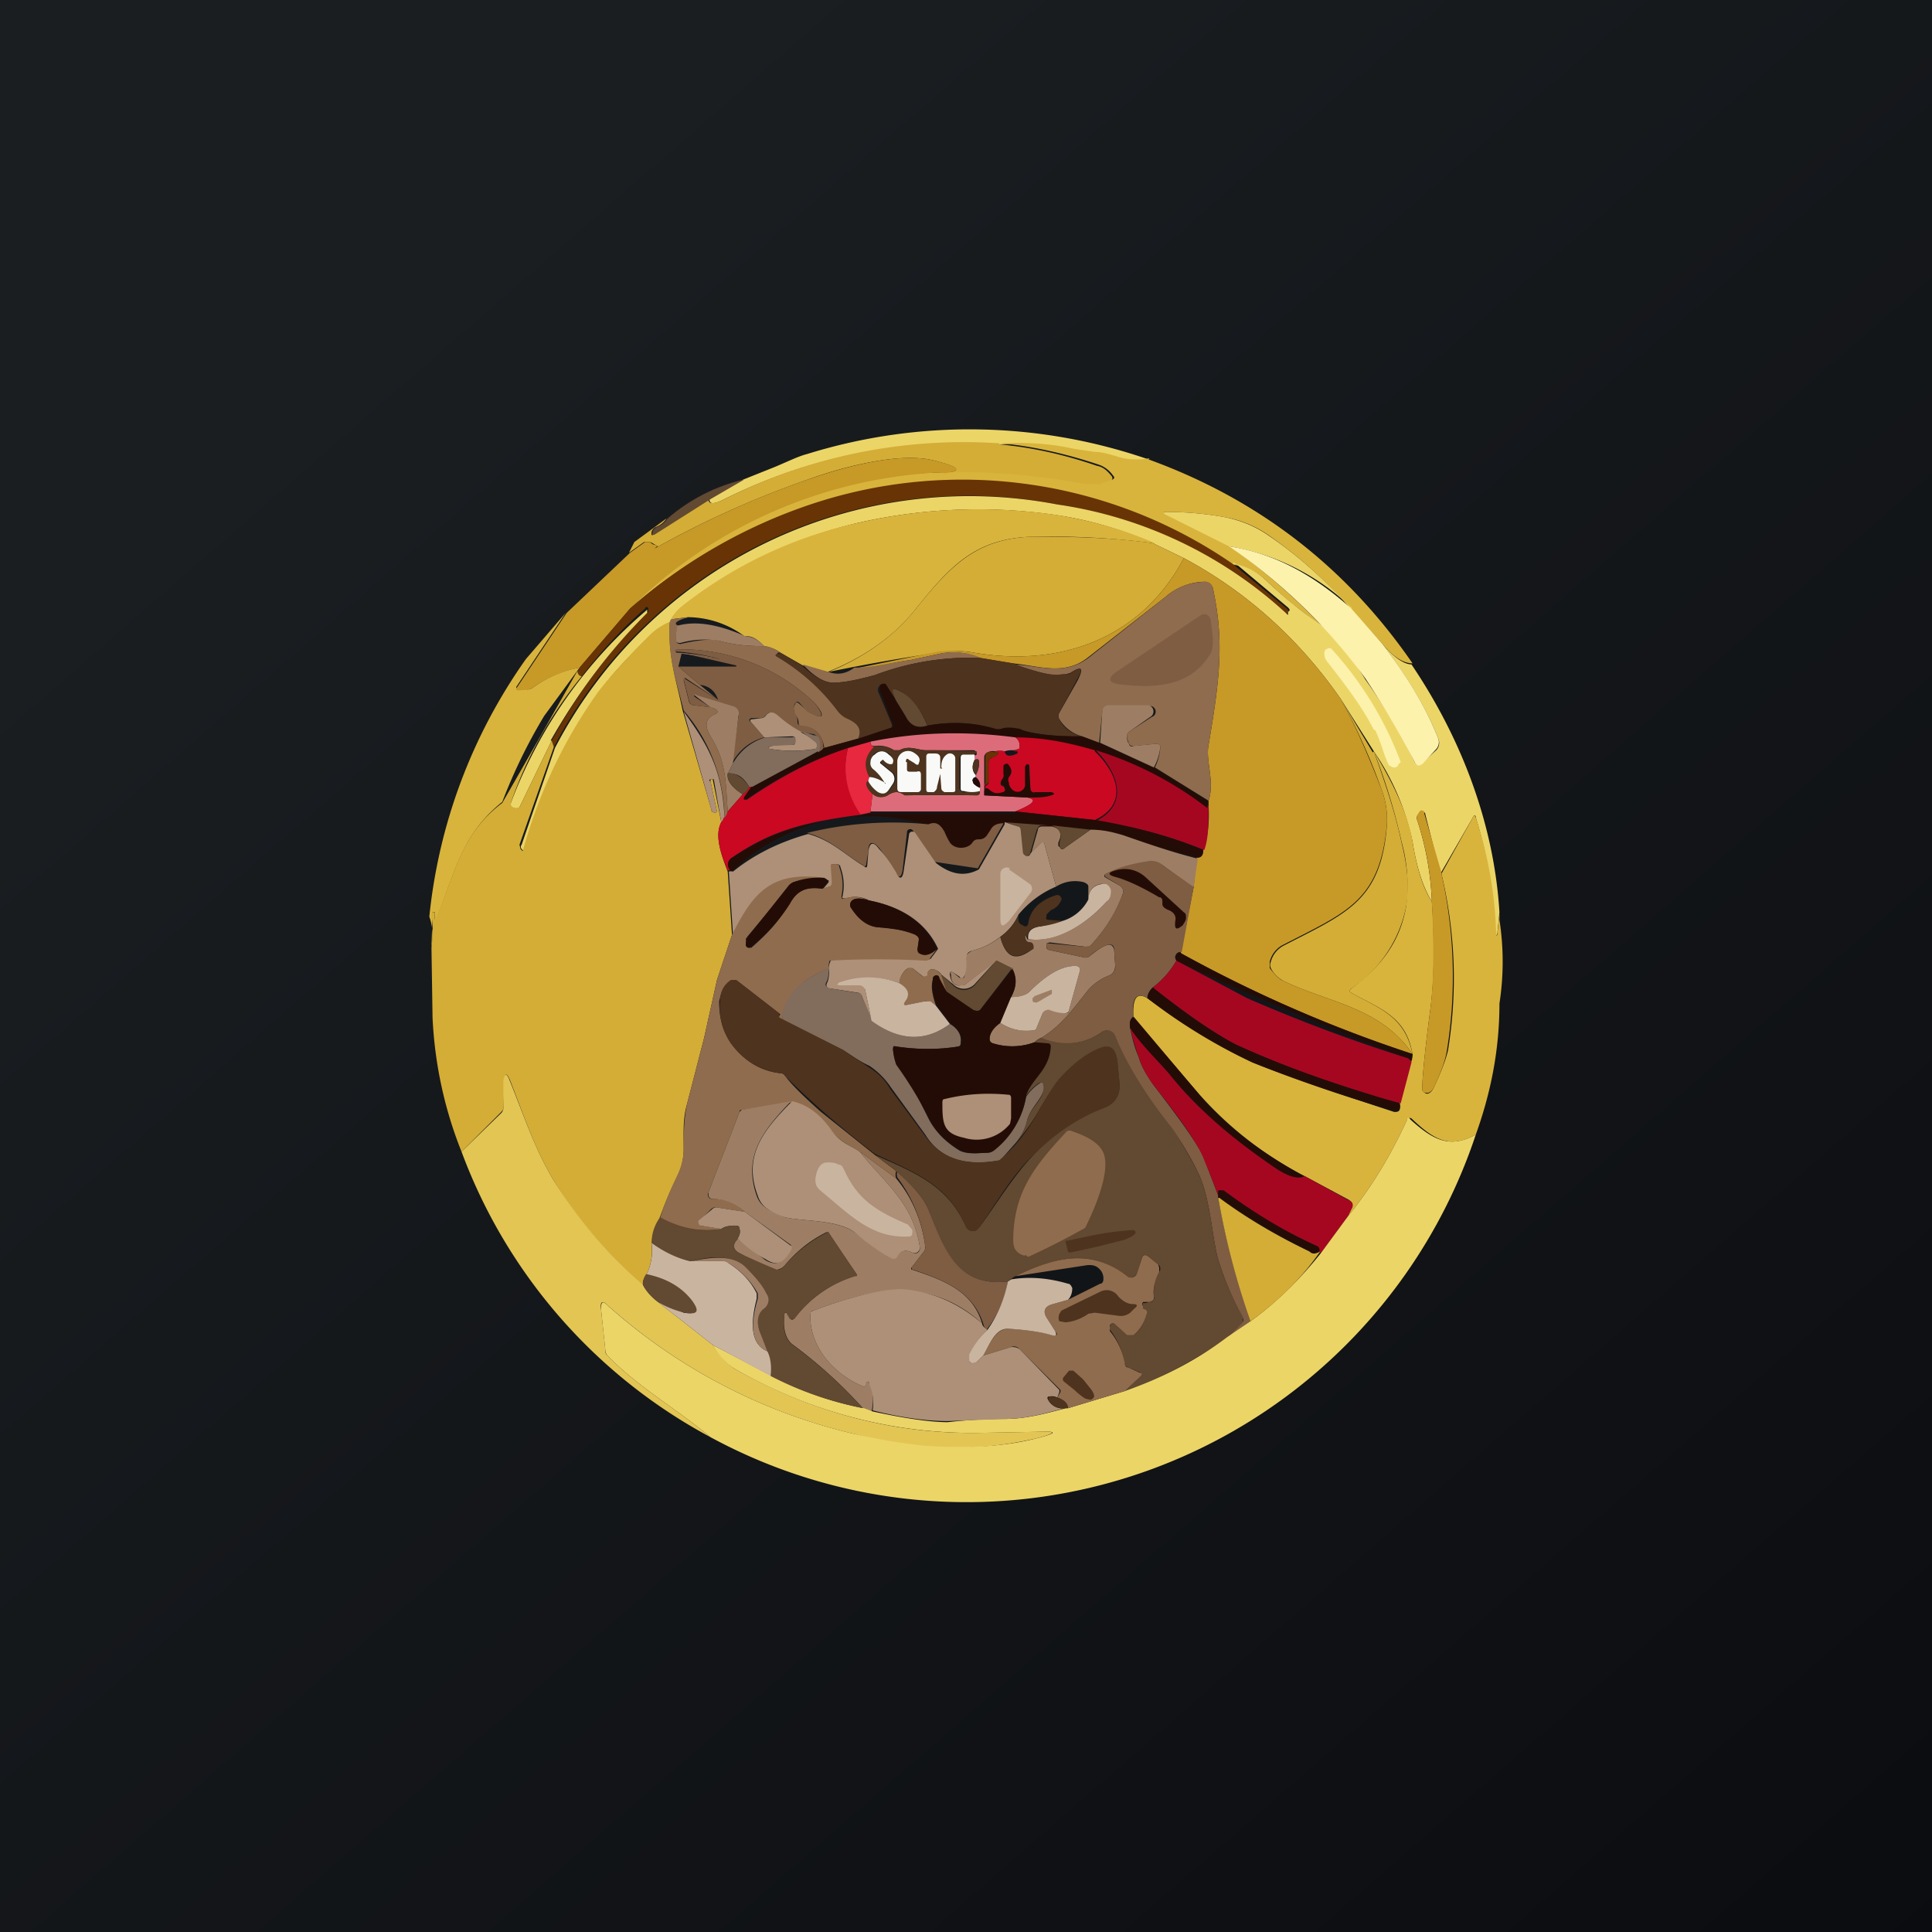 <!-- by TradingView --><svg width="18" height="18" viewBox="0 0 18 18" xmlns="http://www.w3.org/2000/svg"><rect x="0" y="0" width="18" height="18" fill="#333333" stroke="none"/><path fill="url(#a)" d="M0 0h18v18H0z"/><path d="M10.7 4.28a.73.73 0 0 1-.31-.02.99.99 0 0 0-.2-.04l-.2-.03a2.93 2.93 0 0 0-.68-.05 4.95 4.95 0 0 0-2.56.51c-.1.05-.14.05-.14 0l.31-.18.3-.12c.12-.05.22-.1.3-.12a5.1 5.1 0 0 1 3.18.05Z" fill="#ECD567"/><path d="M9.31 4.14c.32.03.62.1.91.2.06.01.1.05.14.1.01.02 0 .03-.01.04l-.13.04a.24.24 0 0 1-.12 0 5.87 5.87 0 0 0-1.32-.11c.2-.02.16-.06-.08-.12-.32-.08-.85.06-1.18.18a8.84 8.84 0 0 0-1.42.64l.03-.02-.07-.04H6l-.14.1.05-.1.3-.22c-.02.03-.05.06-.1.08a.07.07 0 0 0-.04.05c0 .03 0 .03.02.02l.51-.33c0 .05.05.05.15 0a4.95 4.95 0 0 1 2.56-.52Z" fill="#D4AD36"/><path d="M10.7 4.28c1.02.37 1.84 1 2.46 1.9-.08 0-.17-.05-.28-.18l-.29-.32a4.2 4.2 0 0 0-.78-.7 1.03 1.03 0 0 0-.39-.16 3 3 0 0 0-.56-.05c-.02 0-.02 0 0 .02l.6.3c.32.23.6.47.86.75l-.26-.2a4 4 0 0 1-.24-.21.58.58 0 0 0-.34-.17 4.44 4.44 0 0 0-3.93-.55 4.9 4.9 0 0 0-1.68.96A4.16 4.16 0 0 1 8.8 4.4c.44-.01.87.03 1.31.11h.13l.12-.04c.02-.01.03-.02.01-.04a.27.27 0 0 0-.13-.1c-.3-.1-.6-.17-.91-.2.22-.01.45 0 .67.05l.2.03c.06 0 .13.02.2.04.08.03.19.04.31.02Z" fill="#D9B43C"/><path d="M8.79 4.4a4.42 4.42 0 0 0-2.92 1.27l-.47.55c-.15.03-.3.09-.44.19a.2.2 0 0 1-.13.02c-.02 0-.03-.01-.01-.03l.46-.69.59-.56.14-.1h.05c.01.02.04.03.07.03l-.03.03c.43-.24.9-.46 1.42-.64.34-.12.86-.26 1.18-.18.25.06.27.1.09.12Z" fill="#C79927"/><path d="m6.93 4.47-.31.18-.52.33c-.02.01-.03 0-.02-.02 0-.02.02-.04.04-.05.05-.02.08-.05.1-.08.21-.18.45-.3.7-.36Z" fill="#624931"/><path d="m11.48 5.25.51.42c.02.02.02.03 0 .04v.02h-.02A4 4 0 0 0 9.85 4.7a4.35 4.35 0 0 0-4.69 2.26l-.02-.06a5.14 5.14 0 0 1 .9-1.2v-.03a.01.01 0 0 0-.03 0c-.22.19-.41.4-.59.63-.02 0-.04-.02-.04-.05 0 0 .02-.01.02-.03l.47-.55a4.9 4.9 0 0 1 1.68-.97 4.44 4.44 0 0 1 3.93.55Z" fill="#683405"/><path d="M11.48 5.25c.12.02.23.07.34.18a4 4 0 0 0 .5.4c.14.14.28.3.4.5.2.28.35.54.46.77.02.03.05.04.08 0l.12-.11a.1.1 0 0 0 .02-.11c-.12-.3-.3-.59-.52-.88.1.12.2.19.27.19.46.68.77 1.48.82 2.31l-.02.2-.01.02c-.01 0-.02 0-.02-.02 0-.37-.06-.73-.17-1.08 0-.03-.02-.03-.03 0l-.3.52-.14-.55a.03.03 0 0 0-.03-.03.03.03 0 0 0-.03.02l-.02.03v.02c.08.24.13.5.14.77-.08-.13-.14-.31-.18-.56A2.36 2.36 0 0 0 12.8 7l-.31-.49c-.39-.56-.88-1-1.46-1.31l-.29-.14a3.46 3.46 0 0 0-.89-.26A5.03 5.03 0 0 0 8 4.87c-.6.14-1.15.4-1.64.78a.44.44 0 0 0-.1.11v.03a.58.58 0 0 0-.2.13c-.23.22-.39.4-.48.53a4.53 4.53 0 0 0-.7 1.48l-.02-.02a.03.03 0 0 1 0-.04l.31-.9A4.35 4.35 0 0 1 9.85 4.7 4 4 0 0 1 12 5.73V5.7c.02-.01.02-.02 0-.04l-.5-.42Z" fill="#ECD567"/><path d="M10.74 5.06A7.46 7.46 0 0 0 9.66 5c-.58 0-.82.29-1.15.7-.19.23-.45.42-.8.56l-.23-.06-.21-.12a.34.34 0 0 0-.15-.06c-.07-.07-.12-.1-.18-.09a.9.9 0 0 0-.53-.18l-.16.02a.44.44 0 0 1 .1-.12A4.04 4.04 0 0 1 8 4.87a5.03 5.03 0 0 1 1.86-.07c.3.05.6.13.9.26Z" fill="#D9B43C"/><path d="M12.6 5.67a2.14 2.14 0 0 0-1.15-.58l-.6-.3c-.01-.01-.01-.02.01-.02a3 3 0 0 1 .56.05c.14.03.27.08.4.17.28.19.53.42.77.68Z" fill="#ECD567"/><path d="m10.74 5.06.29.14c-.4.75-1.15 1.02-1.96.88a.95.95 0 0 0-.33 0 18.7 18.7 0 0 0-1.02.18c.34-.14.6-.33.79-.56.33-.41.58-.7 1.15-.7.36 0 .72.01 1.08.06Z" fill="#D4AD36"/><path d="m12.59 5.67.29.33c.23.3.4.58.52.88a.1.1 0 0 1-.02.1l-.12.13c-.03.03-.06.03-.08-.01a8.56 8.56 0 0 0-.46-.78 5.23 5.23 0 0 0-1.27-1.23c.4.06.77.25 1.14.58Z" fill="#FCF2AC"/><path d="M11.03 5.2c.58.31 1.07.75 1.46 1.31.15.27.27.56.38.84a.8.8 0 0 1 .05.35c-.07.7-.38.8-.96 1.1a.24.24 0 0 0-.13.16v.06c.04.05.08.1.13.12.41.2.9.24 1.2.68A12.58 12.58 0 0 1 11 8.88l.12-.61.03-.28c.04 0 .06-.02.06-.07.04-.11.06-.25.05-.41v-.05c.06-.18-.03-.37 0-.52.1-.59.15-.96.04-1.46a.08.08 0 0 0-.08-.06.57.57 0 0 0-.36.14l-.73.57c-.22.17-.46.07-.7.05l-.3-.05a.62.62 0 0 0-.37-.04l-.28.06c-.17.02-.34.08-.52.08l.78-.16c.1-.01.2-.01.33.01.81.14 1.56-.13 1.96-.88Z" fill="#C79927"/><path d="m11.26 7.46-.5-.31a.5.5 0 0 0 .05-.19c0-.02-.01-.03-.04-.03l-.2.02c-.03 0-.04 0-.05-.02a.18.18 0 0 1-.02-.08.05.05 0 0 1 .03-.04l.2-.13a.05.05 0 0 0-.03-.1h-.37l-.04.01a.06.06 0 0 0-.02.04l-.03.29-.16-.06a.36.36 0 0 1-.21-.16.06.06 0 0 1 0-.06l.17-.3c.06-.12.04-.14-.07-.07l-.07.02c-.11.02-.35-.07-.46-.1.24.01.47.11.7-.06l.72-.57c.12-.1.22-.13.36-.14a.07.07 0 0 1 .08.06c.11.5.06.87-.04 1.46-.03.15.06.34 0 .52Z" fill="#8F6C4D"/><path d="m5.14 6.9-.3.62c0 .01-.02.02-.04.01h-.02c-.02-.01-.03-.03-.02-.05a4.38 4.38 0 0 1 1.27-1.8v.03c-.36.36-.65.75-.9 1.19Z" fill="#ECD567"/><path d="m5.27 5.71-.46.69c0 .02 0 .03.02.03.04 0 .1 0 .13-.02.14-.1.28-.16.44-.19a187.66 187.66 0 0 1-.33.45 5 5 0 0 0-.39.8c-.37.3-.43.62-.61 1.08-.01.02-.02.02-.02 0V8.5a.01.01 0 0 0-.01 0c-.01 0-.02 0-.01.02l-.01.3A.53.53 0 0 0 4 8.54a5.03 5.03 0 0 1 .9-2.4l.37-.43Z" fill="#D9B43C"/><path d="M11.27 6.1c-.18.3-.52.31-.8.28-.15-.01-.17-.06-.04-.14l.76-.51a.06.06 0 0 1 .08.02l.01.02.02.18c0 .06 0 .1-.03.16Z" fill="#7E5D43"/><path d="M6.42 5.75c-.12.03-.15.06-.1.08a.26.26 0 0 0-.02.14c0 .02.02.03.04.03.17-.04.3-.05.36-.03.14.04.28.05.42.05.04 0 .09.02.15.06h-.02c-.02.02-.02.03 0 .04.22.13.41.3.57.5l.07.06c.07.04.17.1.11.2l-.32.09c-.02-.13-.09-.2-.21-.2-.02 0-.03-.02-.03-.04s-.01-.05-.03-.07c-.02-.04-.02-.08 0-.1 0-.02.02-.02.04 0l.08.07c.14.08.17.05.06-.08a1.8 1.8 0 0 0-1.28-.5l-.02.01.01.02a2.31 2.31 0 0 1 .41.06l-.36-.05-.03.12.2.17.17.14-.3-.2c-.01-.01-.02 0-.02.02l.05.2a.05.05 0 0 0 .04.03l.17.02.04.02c.02.01.02.03 0 .04-.1.04-.11.11-.05.21.15.24.14.43.16.7 0 .03-.02.05-.03.06a1.56 1.56 0 0 0-.38-1c-.07-.28-.15-.5-.13-.83l.01-.02.17-.02Z" fill="#8F6C4D"/><path d="M6.24 5.79c-.02.33.06.54.12.83l.27.93v.01l.02.01h.02l.01-.01-.06-.28a.01.01 0 0 1 0-.01v-.01h.02l.08.4c-.07.13.01.33.06.46l.04.59-.14.42-.12.54-.16.62c-.04.14-.03.27-.03.42 0 .08-.02.17-.06.25a3.49 3.49 0 0 0-.24.63.5.5 0 0 1-.05.29.13.13 0 0 0-.03.1 4.3 4.3 0 0 1-.83-.98c-.18-.3-.28-.61-.41-.94-.03-.07-.05-.06-.05.01l-.01.25c0 .02-.01.03-.03.05l-.36.36c-.16-.4-.25-.82-.27-1.25l-.01-.65c.01-.1.02-.2 0-.3 0-.02 0-.03.02-.03a.01.01 0 0 1 .01.01v.03c0 .03 0 .03.02 0 .18-.45.24-.78.61-1.06a178.65 178.65 0 0 0 .7-1.23c0 .03.02.05.04.05-.3.37-.52.77-.66 1.18 0 .02 0 .03.02.04l.02.01.04-.01.3-.62.02.06-.32.91.01.04.02.02c.15-.54.38-1.03.7-1.48.1-.13.25-.3.48-.53a.58.58 0 0 1 .2-.13Z" fill="#D4AD36"/><path d="M6.95 5.93c.05 0 .1.02.17.09-.14 0-.28-.01-.42-.05a.83.83 0 0 0-.36.02c-.02 0-.04 0-.04-.02-.01-.04 0-.08.01-.14.18-.05.39-.01.64.1Z" fill="#9D7E64"/><path d="M7.68 6.97c-.01.02-.03.03-.06.04a.14.14 0 0 0 0-.13.06.06 0 0 0-.04-.04l-.12-.02a1.28 1.28 0 0 1-.23-.15c-.04-.04-.07-.04-.1 0a.06.06 0 0 1-.04.02H7c-.02.01-.03.02 0 .04l.12.14a.47.47 0 0 0-.3.24l.06-.43a.07.07 0 0 0-.05-.08l-.32-.11c-.05-.02-.06-.01-.01.02l.12.08-.16-.02a.05.05 0 0 1-.04-.04l-.05-.2c0-.02 0-.02.02 0l.3.19c-.03-.09-.09-.13-.17-.14l-.2-.17h.54V6.2l-.52-.12.37.06a2.31 2.31 0 0 0-.4-.07h-.02l.01-.02a1.8 1.8 0 0 1 1.29.5c.1.13.08.16-.07.08l-.07-.08c-.02-.02-.03-.01-.04 0-.02.03-.02.07 0 .1s.02.06.02.08c0 .02.02.03.04.03.12.01.2.08.2.2Z" fill="#7E5D43"/><path d="M12.8 6.8c-.1-.2-.25-.4-.43-.63a.12.12 0 0 1-.03-.1l.01-.02h.01a.03.03 0 0 1 .03-.01h.01a3.27 3.27 0 0 1 .65 1.06l-.02.02-.01.02a.05.05 0 0 1-.06 0l-.02-.01c-.05-.1-.08-.24-.13-.33Z" fill="#FCF2AC"/><path d="M9.14 6.13a2.5 2.5 0 0 0-.99.16c-.15.04-.28.07-.39.07-.08 0-.18-.06-.28-.17l.24.07c.08.03.16.02.24-.04.18 0 .35-.05.52-.07l.28-.06a.62.62 0 0 1 .38.04Z" fill="#8F6C4D"/><path d="m7.27 6.08.2.12c.11.1.2.16.3.16.1 0 .23-.03.38-.07a2.5 2.5 0 0 1 .99-.16l.3.05c.1.04.34.13.46.1h.06c.12-.08.14-.06.07.06l-.16.3a.06.06 0 0 0 0 .06c.03.07.1.13.2.16a2.1 2.1 0 0 1-.57-.06.28.28 0 0 0-.17-.01.1.1 0 0 1-.06 0c-.2-.06-.4-.07-.63-.03a.64.64 0 0 0-.22-.3c-.1-.07-.13-.05-.07.07l.08.13-.18-.28H8.2l-.02.03v.03l.13.31c0 .02 0 .03-.02.04l-.3.1c.06-.12-.04-.17-.11-.2a.25.25 0 0 1-.08-.07c-.15-.2-.34-.37-.56-.5-.02-.01-.02-.02 0-.03h.02Z" fill="#4E331E"/><path d="M8.43 6.66c.05.1.12.13.21.1.22-.04.43-.03.63.03a.1.1 0 0 0 .06 0c.05-.02.11-.01.17 0 .1.05.3.07.58.07l.16.06.51.23.5.31v.07h-.02a3.27 3.27 0 0 0-1.77-.66c-.46-.06-.9-.05-1.35.04l-.21.06a3.36 3.36 0 0 0-.95.48h-.02v-.03L7 7.33l.61-.32c.03-.01.05-.02.06-.04L8 6.88l.3-.1c.02 0 .03-.01.02-.03l-.12-.31V6.4c0-.01 0-.02.02-.03h.03l.18.28Z" fill="#240C06"/><path d="M8.64 6.76c-.1.03-.16 0-.21-.1l-.08-.13c-.06-.12-.04-.14.07-.07.08.05.16.15.22.3Z" fill="#624931"/><path d="m6.83 7.11-.05.1c-.01.06.04.13.14.19l-.14.16c-.02-.27-.01-.46-.16-.7-.06-.1-.05-.17.05-.21.02-.01.02-.03 0-.04a.15.15 0 0 0-.05-.02L6.5 6.5c-.04-.03-.04-.04 0-.02l.33.1a.07.07 0 0 1 .05.09l-.05.43Z" fill="#9D7E64"/><path d="M12.8 7c.1.28.2.57.26.86.06.24.07.44.04.59a1.2 1.2 0 0 1-.51.76c-.02.02-.02.03 0 .04.27.15.5.22.57.57-.3-.44-.79-.48-1.2-.68a.28.28 0 0 1-.12-.12.08.08 0 0 1 0-.06.24.24 0 0 1 .12-.15c.58-.3.9-.41.96-1.1a.8.8 0 0 0-.05-.36c-.1-.28-.23-.57-.38-.84l.3.5Z" fill="#D4AD36"/><path d="m10.75 7.15-.5-.23.02-.3a.06.06 0 0 1 .06-.05h.37a.06.06 0 0 1 .03.1l-.2.14a.05.05 0 0 0-.03.04c0 .03 0 .06.02.08 0 .02.02.03.04.02l.21-.02c.03 0 .04.01.04.03a.5.5 0 0 1-.06.19Z" fill="#9D7E64"/><path d="M6.75 7.62c0 .02-.02.03-.03.04l-.07-.4h-.02a.01.01 0 0 0-.01 0 .01.01 0 0 0 0 .02l.06.28v.01h-.04l-.01-.02-.26-.92c.25.34.36.57.38.99ZM7.46 6.82l.14.08a.04.04 0 0 1-.02.08 1.3 1.3 0 0 1-.39 0c-.04 0-.04-.02 0-.03a.68.68 0 0 1 .2-.01c.01 0 .02-.01.02-.03v-.02c0-.02-.01-.03-.03-.03l-.26.01L7 6.73c-.02-.02-.01-.03.02-.03l.08-.01a.06.06 0 0 0 .04-.03c.03-.03.06-.03.1 0 .08.07.15.12.23.16Z" fill="#AD9077"/><path d="m7.62 7-.61.33h-.03c-.06-.1-.12-.13-.2-.12l.05-.1c.07-.12.17-.2.3-.24h.25c.02-.01.03 0 .03.02v.02c0 .02 0 .03-.03.03l-.19.01c-.04.01-.04.02 0 .03.13.02.26.02.4 0a.04.04 0 0 0 0-.07l-.13-.1.12.04c.02 0 .04.01.05.03.02.04.01.08 0 .13Z" fill="#826C5C"/><path d="M9.46 6.87c.03.02.04.05.04.08 0 .02 0 .03-.02.03a.1.1 0 0 1-.04.01.2.2 0 0 0-.08.01.2.2 0 0 0-.09 0 .1.1 0 0 0-.07.01.05.05 0 0 0-.03.05v.35l.4.02c.1.02.06.06-.11.13H8.11l.02-.17a.12.12 0 0 0 .14.02c.06-.04.1-.04.16 0a22.25 22.25 0 0 1 .67 0c.02 0 .03-.02.03-.04v-.03c0-.04 0-.07-.04-.1v-.02a.2.2 0 0 0 .03-.13c0-.02-.02-.02-.04-.01v-.04l.02-.01A.04.04 0 0 0 9.09 7a.03.03 0 0 0-.02-.01h-.44c-.08 0-.16-.05-.25 0h-.05a.26.26 0 0 0-.18-.04c-.03 0-.04-.01-.04-.04.44-.09.89-.1 1.35-.04Z" fill="#DD6C7A"/><path d="M10.2 7c.21.2.32.49 0 .64l-.74-.08c.17-.07.21-.11.11-.13.1 0 .17 0 .22-.02.04-.01.04-.02 0-.03h-.14a.04.04 0 0 1-.04 0 .04.04 0 0 1-.01-.03l-.01-.22-.01-.01h-.02V7.33a.07.07 0 0 1-.11.05.21.21 0 0 1-.06-.08v-.05c.04-.04.04-.07 0-.11 0-.02-.02-.02-.04 0v.11l-.02.03a.03.03 0 0 0 0 .04c.02 0 .03.02.03.03.01.02 0 .03-.02.04-.05.02-.1.01-.13-.03-.02-.01-.03 0-.03.02v.04-.25.13a.01.01 0 0 0 0 .02h.01l.02-.02V7.1c0-.02.01-.03.03-.04.07-.03.08-.05.03-.06a.2.2 0 0 1 .09 0c.01.05.05.05.12.02V7h-.04a.1.1 0 0 0 .04-.02c.02 0 .02-.02.02-.03 0-.03-.01-.06-.04-.08.26 0 .5.05.74.12Z" fill="#CA0822"/><path d="M8.11 6.91c0 .03.01.04.04.05-.09.08-.1.17-.05.28l-.01.03c-.03.03-.02.07.04.12l-.02.18-.1.02a.75.75 0 0 1-.11-.62l.21-.06Z" fill="#E7283F"/><path d="M9.08 7.04a.18.18 0 0 0-.1-.01c-.03 0-.04.02-.04.04v.27c0 .02.01.03.03.04l.16-.01c0 .02 0 .04-.03.04a22.25 22.25 0 0 0-.67 0c-.05-.04-.1-.04-.16 0a.12.12 0 0 1-.15-.02c-.05-.05-.06-.1-.03-.12a.3.3 0 0 0 .1.1c.03.03.06.02.09 0l.04-.06a.08.08 0 0 0 0-.11l-.11-.09v-.03h.02a.1.1 0 0 0 .06.04c.02 0 .03 0 .03-.02s0-.05-.04-.08c-.05-.03-.09-.03-.13 0a.12.12 0 0 0-.04.08c0 .03 0 .05.03.07.05.04.08.08.1.11.02.02.01.02 0 .01a.35.35 0 0 0-.14-.05c-.06-.11-.04-.2.05-.29.06 0 .12 0 .18.04h.05c.09-.05.17 0 .25 0A8.92 8.92 0 0 1 9.1 7v.02h-.02Z" fill="#4E331E"/><path d="M7.9 6.97a.75.75 0 0 0 .12.62c-.52.07-.82.14-1.2.4a.07.07 0 0 0-.03.09c0 .02.02.03.03.03a.1.1 0 0 0-.04 0c-.05-.12-.13-.32-.06-.45a.07.07 0 0 0 .02-.04c.02 0 .03-.03.04-.06l.14-.16c.03-.02.05-.04.06-.07H7l-.07.1v.02h.03c.29-.2.6-.37.94-.48Z" fill="#CA0822"/><path d="m8.09 7.27.01-.03c.04 0 .09.02.14.05.01.02.02.01 0 0a.45.45 0 0 0-.1-.12.07.07 0 0 1-.03-.07c0-.03.02-.06.04-.07.04-.04.09-.04.13 0 .03.02.05.05.04.07 0 .02-.01.02-.03.02a.1.1 0 0 1-.06-.04h-.01l-.02.02v.01l.11.09a.08.08 0 0 1 .01.1l-.04.06c-.03.04-.06.04-.1.02a.3.3 0 0 1-.09-.1ZM8.45 7.1v.06c0 .02 0 .03.03.03h.06c.03-.01.04 0 .04.03v.13a.03.03 0 0 1-.03.03H8.4c-.03 0-.04-.01-.04-.04V7.1a.1.1 0 0 1 .15-.09c.05.03.07.06.05.1 0 .02-.02.02-.04 0l-.05-.03c-.02-.02-.03-.01-.03.02Z" fill="#F9FAF7"/><path d="M9.27 7c.05.01.04.03-.03.06a.04.04 0 0 0-.03.04v.19l-.01.01a.01.01 0 0 1-.02 0V7.06c0-.02 0-.04.02-.05a.1.1 0 0 1 .07 0Z" fill="#683405"/><path d="M11.26 7.51c0 .16 0 .3-.04.41a4.08 4.08 0 0 0-1.01-.27c.32-.16.2-.46 0-.66a3.27 3.27 0 0 1 1.04.54V7.5Z" fill="#A50721"/><path d="M13.34 8.4c.03.43.02.77-.02 1.05-.05.38-.07.62-.07.7 0 .02.02.03.04.04.03 0 .05-.02.07-.06.05-.11.1-.22.13-.34.09-.55.07-1.1-.06-1.65l.29-.52c.01-.03.02-.03.03 0a3.79 3.79 0 0 1 .19 1.1l.01-.01.02-.2v.06c.04.26.04.52 0 .78 0 .43-.08.83-.22 1.22-.25.14-.4.04-.6-.15-.02-.01-.03 0-.04.01-.15.33-.33.63-.55.9l.03-.08c.02-.03 0-.05-.02-.07l-.41-.22a3.37 3.37 0 0 1-1-.78l-.6-.7c-.01-.18.03-.24.13-.18.37.27.7.47.99.6.26.11.7.26 1.31.46.02 0 .04 0 .05-.02a.1.1 0 0 0 0-.06l.1-.39a.2.2 0 0 0 .02-.07c-.06-.35-.3-.42-.57-.57-.02-.01-.02-.02 0-.04.26-.19.45-.42.51-.76a1.5 1.5 0 0 0-.04-.6A5.74 5.74 0 0 0 12.8 7c.2.33.32.6.36.84.04.25.1.44.18.56Z" fill="#D9B43C"/><path d="M8.77 7.15c0-.05.01-.09.05-.12a.05.05 0 0 1 .08.03v.3c0 .01 0 .02-.03.02H8.8c-.02-.01-.03-.02-.03-.04l-.01-.13-.03.12c0 .03-.02.04-.03.05h-.04c-.02 0-.03 0-.03-.03v-.3c0-.02.01-.03.03-.03h.05c.03 0 .05.01.05.04v.1h.02ZM9.08 7.04v.04c-.03.06-.02.11.01.14v.02c-.02 0-.03.02-.03.03l.01.03.06.04v.03a.3.3 0 0 1-.15 0c-.02 0-.03 0-.03-.03v-.27c0-.02 0-.04.03-.04h.1Z" fill="#F9FAF7"/><path d="M9.1 7.22c-.04-.03-.05-.08-.02-.14.03-.01.04 0 .04.01a.2.2 0 0 1-.03.13Z" fill="#4E331E"/><path d="m9.57 7.43-.4-.02v-.04c.01-.03.02-.03.04-.02.04.04.08.05.13.03.02 0 .03-.02.03-.04l-.03-.03a.03.03 0 0 1-.01-.04l.02-.03a.03.03 0 0 0 0-.03v-.08c.02-.02.04-.02.05 0 .03.04.03.07 0 .11a.05.05 0 0 0 0 .05c0 .04.03.07.05.08a.07.07 0 0 0 .1-.05v-.18l.01-.01h.02c0-.01 0 0 0 0l.02.22a.04.04 0 0 0 .02.03.04.04 0 0 0 .03 0h.14c.04.01.04.02 0 .03a.91.91 0 0 1-.22.02Z" fill="#240C06"/><path d="M6.98 7.33c-.01.03-.03.05-.06.07-.1-.06-.15-.13-.14-.2.07 0 .14.04.2.13Z" fill="#624931"/><path d="M9.09 7.24c.03.03.05.06.04.1a.14.14 0 0 1-.06-.04l-.01-.03.03-.03ZM9.46 7.56l.75.08c.35.06.69.15 1 .28 0 .05-.02.07-.05.07a8.1 8.1 0 0 1-.7-.2 1.08 1.08 0 0 0-.3-.06L9.8 7.7h-.02l-.42-.03v.01c-.07 0-.11.02-.13.06a.29.29 0 0 1-.04.06.11.11 0 0 1-.08.03c-.02 0-.03 0-.05.03-.04.06-.16.07-.2 0a.7.7 0 0 1-.06-.1c-.03-.07-.08-.1-.15-.07a1.84 1.84 0 0 0-1.83.43.05.05 0 0 1-.03-.03.07.07 0 0 1 .02-.09c.39-.26.69-.33 1.2-.4l.1-.02h1.35Z" fill="#240C06"/><path d="M13.43 8.14c.12.54.14 1.1.05 1.65-.02.12-.07.23-.12.34-.02.04-.05.06-.08.05-.02 0-.03-.01-.03-.03 0-.08.02-.32.07-.7.04-.28.04-.63.02-1.05a2.7 2.7 0 0 0-.14-.77V7.6l.02-.03a.03.03 0 0 1 .03-.02l.02.01v.02l.16.55Z" fill="#C79927"/><path d="m9.35 7.67-.24.42-.4-.06-.2-.28a.03.03 0 0 0-.06.01l-.04.34c-.01.08-.04.09-.08.02-.05-.1-.1-.17-.14-.22-.06-.07-.1-.06-.1.03l-.02.12c0 .02-.01.03-.03.01-.17-.1-.3-.24-.52-.3a3.33 3.33 0 0 1 1.13-.08c.07-.03.11 0 .15.07a.7.7 0 0 0 .05.1c.05.07.17.06.21 0a.06.06 0 0 1 .05-.03c.03 0 .05 0 .08-.03l.04-.06c.02-.04.06-.06.12-.06Z" fill="#7E5D43"/><path d="M9.78 7.69H9.7c-.02 0-.03.02-.04.04l-.06.21c0 .02-.01.02-.02.03a.04.04 0 0 1-.04 0 .04.04 0 0 1-.02-.03l-.02-.2a.06.06 0 0 0-.03-.04.4.4 0 0 0-.12-.04l.42.03Z" fill="#624931"/><path d="m9.36 7.66.12.04c.02 0 .03.02.03.04l.02.2a.04.04 0 0 0 .02.03.04.04 0 0 0 .04 0l.02-.03.08-.08c.02-.02.03-.02.04 0l.11.4a.91.91 0 0 0-.35.26.5.5 0 0 1-.16.2.7.7 0 0 1-.28.14.07.07 0 0 0-.04.03v.04c0 .08 0 .13-.03.17-.01.02-.03.02-.04 0l-.06-.04c-.02-.01-.03-.01-.03.02.01.08.05.11.1.1h.03l.3-.23-.2.22a.14.14 0 0 1-.2 0l-.11-.09a.12.12 0 0 0-.08-.05c-.02 0-.04.01-.04.03l-.01.03c-.01.02-.03.02-.05 0l-.09-.07h-.04a.18.18 0 0 0-.08.14.8.8 0 0 0-.55 0c-.04 0-.04.01 0 .01h.18a.05.05 0 0 1 .05.05l.06.29-.09-.23A.05.05 0 0 0 8 9.25l-.26-.04c-.04 0-.05-.03-.03-.06a.27.27 0 0 0 .01-.13.2.2 0 0 1 .02-.07l.06-.02c.28-.01.55 0 .83.01.02 0 .04 0 .05-.02l.06-.08c-.11-.24-.33-.39-.64-.45a.28.28 0 0 0-.22-.02c-.03 0-.04 0-.03-.02a.48.48 0 0 0-.02-.27c0-.02-.02-.03-.04-.03h-.02c-.02 0-.03 0-.02.02l.01.15c0 .02 0 .04-.03.04l-.06.02.05-.06V8.2h-.03c-.5-.07-.66.12-.86.52l-.04-.6a.1.1 0 0 1 .04 0c.21-.17.45-.28.7-.35.22.06.35.2.52.3.02.02.03.01.03-.01l.01-.12c.01-.1.05-.1.1-.03.05.05.1.12.16.22.03.07.06.06.07-.02l.05-.34a.03.03 0 0 1 .04-.02h.01l.2.29c.14.11.27.13.4.06l.24-.42Z" fill="#AD9077"/><path d="M9.78 7.7h.02c.08.02.1.07.06.15v.03l.02.02c0 .01.02.02.04 0l.24-.17c.13 0 .23.03.3.05.23.08.46.16.7.22l-.04.27-.29-.21a.17.17 0 0 0-.1-.03 1.28 1.28 0 0 0-.44.12v.02l.14.08c.03.02.04.04.03.08-.07.19-.17.34-.3.48a.06.06 0 0 1-.05.01l-.33-.04-.03.01v.03c0 .01 0 .02.02.03l.33.07a.06.06 0 0 0 .05-.01c.05-.04.1-.08.15-.1.05-.02.07 0 .08.04l.01.14c0 .04-.01.08-.06.1a.5.5 0 0 0-.18.12c-.14.17-.25.34-.45.46a.15.15 0 0 0-.06.04.6.6 0 0 1-.39.01.04.04 0 0 1-.03-.04c0-.06.03-.1.1-.15.09.06.19.08.3.07.02 0 .04-.01.04-.03l.05-.12a.06.06 0 0 1 .08-.04l.13.03c.02 0 .04 0 .04-.03l.1-.36a.04.04 0 0 0 0-.03.04.04 0 0 0-.03-.02c-.17-.01-.34.14-.45.25-.03.02-.08.04-.16.04.05-.1.06-.18 0-.27l-.14-.06-.3.22h-.02c-.06.01-.1-.02-.1-.1-.01-.03 0-.03.02-.02l.06.05h.04c.02-.05.03-.1.02-.18l.01-.04.04-.03a.7.7 0 0 0 .27-.13c.05.19.14.23.29.12l.01-.01v-.02c0-.03 0-.04-.03-.04-.02 0-.04-.02-.04-.06h.01l.01.03c.28.04.56-.15.74-.35.03-.03.04-.07.03-.11-.01-.05-.04-.07-.1-.05-.05.01-.1.06-.1.14v-.12c0-.02-.02-.03-.04-.04a.33.33 0 0 0-.26.04l-.11-.4c-.01-.01-.02-.02-.04 0l-.08.08.06-.21c0-.02.02-.03.04-.03h.07Z" fill="#9D7E64"/><path d="m10.16 7.73-.24.17c-.02.02-.03.01-.04 0l-.01-.02v-.03c.03-.08 0-.13-.07-.16l.36.04Z" fill="#624931"/><path d="m11.12 8.27-.11.6c-.02 0-.04 0-.05.02-.01.01-.02.03 0 .06a.82.82 0 0 1-.22.25.16.16 0 0 0-.05.1c-.1-.06-.15 0-.13.17-.03.02-.04.06-.03.11.02.1.04.18.08.27.02.08.07.16.13.25.27.35.44.59.48.7l.13.34v.02c.07.39.17.77.3 1.15l-.22.16.14-.15c.02-.01.02-.03 0-.05-.1-.2-.18-.39-.23-.57-.05-.21-.07-.56-.18-.78-.1-.2-.19-.34-.25-.41a3.84 3.84 0 0 1-.55-.89.08.08 0 0 0-.1 0 .56.56 0 0 1-.56.05c.2-.12.31-.29.45-.46a.5.5 0 0 1 .18-.12.09.09 0 0 0 .06-.1l-.01-.14c0-.05-.03-.06-.08-.04a.56.56 0 0 0-.15.1.06.06 0 0 1-.05.01l-.33-.07a.04.04 0 0 1-.02-.03v-.03h.03l.33.03.05-.01c.13-.14.23-.3.3-.48.01-.04 0-.06-.03-.08l-.13-.08a.02.02 0 0 1 0-.03c.14-.07.28-.1.42-.12.04 0 .08.01.11.04l.3.21Z" fill="#7E5D43"/><path d="M8.1 8.39c-.1-.03-.15-.02-.17.01a.05.05 0 0 0 0 .06c.07.1.15.17.26.18.2.02.3.04.34.07.03.02.04.04.03.05l-.01.07c0 .02 0 .04.02.05.04.03.1.02.16-.04l-.06.08a.05.05 0 0 1-.05.03 8.11 8.11 0 0 0-.89 0 .2.2 0 0 0-.01.07c-.23.1-.37.21-.43.44 0 .02 0 .03.02.04l.54.28-.6-.3.02-.03-.4-.31a.04.04 0 0 0-.05 0c-.07.03-.1.1-.12.19 0 .14.03.27.11.39.12.16.27.26.47.28.02 0 .03.02.04.03.05.07.16.18.33.33l.5.4.2.15a.1.1 0 0 0 0 .07l-.34-.25c-.1-.06-.19-.1-.27-.2a.58.58 0 0 0-.36-.26l-.46.07c-.02 0-.03 0-.03.02l-.29.75a.04.04 0 0 0 .04.06c.12 0 .22.04.3.12l-.26-.04h-.03l-.02.01-.11.11a.03.03 0 0 0 0 .03.03.03 0 0 0 .01.02l.2.03a.9.9 0 0 1-.58-.1c.04-.14.1-.27.16-.4a.57.57 0 0 0 .06-.24c0-.15 0-.27.03-.42l.16-.62.12-.54.14-.42c.2-.4.37-.6.87-.53-.11 0-.2.01-.3.04a.11.11 0 0 0-.04.04l-.39.47-.01.06a.03.03 0 0 0 .03.04H7c.15-.13.27-.26.35-.41.08-.13.17-.16.31-.14l.06-.02c.02 0 .03-.02.03-.04l-.01-.15c0-.01 0-.02.02-.02h.02c.02 0 .04 0 .04.03.03.08.04.17.02.27 0 .02 0 .03.03.02a.28.28 0 0 1 .22.02Z" fill="#8F6C4D"/><path d="m9.4 8.1.2.14a.06.06 0 0 1 0 .08l-.2.26c-.06.06-.08.06-.08-.03v-.41a.06.06 0 0 1 .09-.05Z" fill="#C9B4A0"/><path d="M10.8 8.36c-.17-.1-.3-.16-.41-.19-.07-.02-.07-.04 0-.06.1-.03.2-.01.28.06l.36.33c.02.01.02.03.02.05 0 .03-.02.05-.03.07-.06.05-.08.04-.07-.04.01-.04-.01-.08-.06-.1a.15.15 0 0 1-.05-.03.05.05 0 0 1-.01-.04c0-.02 0-.04-.02-.05ZM7.68 8.18l.02.01c.01.01.02.02 0 .04l-.04.05c-.14-.02-.23.01-.3.14a1.55 1.55 0 0 1-.38.41.03.03 0 0 1-.03-.04v-.05h.01l.38-.48a.11.11 0 0 1 .05-.04.67.67 0 0 1 .3-.04Z" fill="#240C06"/><path d="M9.58 8.75c-.01-.07.03-.11.12-.12l.2-.05a.4.4 0 0 0 .24-.2c0-.08.05-.13.11-.14.05-.02.08 0 .1.05 0 .04 0 .08-.04.11-.18.2-.46.39-.73.35Z" fill="#C9B4A0"/><path d="M9.9 8.58a.84.84 0 0 1-.2.05c-.1.01-.13.05-.13.12v-.03h-.02c0 .04.02.06.04.06s.04.01.04.04v.02l-.02.01c-.15.1-.24.07-.29-.12a.5.5 0 0 0 .17-.21c-.01.05 0 .09.04.1a.03.03 0 0 0 .03.01.03.03 0 0 0 .02-.03c.02-.12.1-.21.26-.26a.04.04 0 0 1 .05.04c-.02.05-.05.08-.1.1l-.04.04v.02c-.01.02 0 .03.02.03l.13.01Z" fill="#4E331E"/><path d="M8.1 8.39c.3.06.52.21.63.45-.07.06-.12.07-.17.04a.05.05 0 0 1-.01-.05l.01-.07c0-.02 0-.03-.03-.05a1.01 1.01 0 0 0-.35-.07c-.1-.01-.18-.07-.25-.18a.05.05 0 0 1 0-.06c.02-.03.08-.04.16-.01ZM11 8.88a12.58 12.58 0 0 0 2.16.94.2.2 0 0 1-.01.07l-.03-.03a29.28 29.28 0 0 1-2.16-.91v-.06c.01-.01.03-.02.05-.01Z" fill="#240C06"/><path d="m13.15 9.9-.1.38a9.95 9.95 0 0 1-1.54-.55c-.19-.1-.44-.27-.77-.53a.82.82 0 0 0 .22-.25l.66.35a14.83 14.83 0 0 0 1.5.56l.03.03Z" fill="#A50721"/><path d="m9.29 8.95.14.07-.3.39-.03.01h-.03l-.25-.18-.05-.16.11.1a.14.14 0 0 0 .2 0l.2-.23Z" fill="#624931"/><path d="m9.31 9.53.1-.24c.09 0 .14-.02.17-.04.11-.11.28-.26.45-.25a.04.04 0 0 1 .03.02.04.04 0 0 1 0 .03l-.1.36c0 .02-.02.03-.04.03a.4.4 0 0 1-.14-.03.06.06 0 0 0-.07.04l-.05.12c0 .02-.02.03-.04.03a.44.44 0 0 1-.3-.07Z" fill="#C9B4A0"/><path d="M7.72 9.02c0 .05 0 .09-.02.13-.02.03 0 .05.04.06l.25.04c.02 0 .04.01.04.03l.1.23c.25.19.49.2.72.03.07.04.11.1.1.17 0 .02 0 .03-.02.04-.19.03-.38.03-.58 0-.02 0-.03 0-.03.03.01.08.03.13.04.14l.16.24.13.26c.06.12.16.22.29.3.08.04.19.02.26.02a.1.1 0 0 0 .05-.02.8.8 0 0 0 .31-.5.43.43 0 0 1 .13-.13c.02-.01.03 0 .04.02 0 .12-.13.2-.16.33a.5.5 0 0 1-.1.2l-.15.17c-.32.06-.56-.01-.7-.24l-.32-.44a.73.73 0 0 0-.2-.2c-.09-.04-.17-.1-.25-.15L7.3 9.5l-.02-.04c.06-.23.2-.33.43-.44Z" fill="#826C5C"/><path d="m8.77 9.08.05.16a.44.44 0 0 1-.07-.13c0-.02-.02-.03-.04-.02l-.02.04c-.02.07 0 .15.03.24l-.06-.03a.07.07 0 0 0-.05-.01l-.15.03c-.05.01-.05 0-.03-.04.05-.05.03-.1-.05-.16 0-.06.03-.1.08-.14h.04l.1.08.04-.01v-.03c.01-.02.03-.03.05-.03.03 0 .05.02.08.05Z" fill="#8F6C4D"/><path d="M9.43 9.02c.05.09.04.18-.01.27l-.1.24c-.06.04-.1.1-.1.15a.04.04 0 0 0 .03.04.6.6 0 0 0 .39-.01h.12c.02 0 .03.02.03.04-.01.22-.18.3-.23.46a.8.8 0 0 1-.3.51.1.1 0 0 1-.06.02c-.07 0-.18.02-.26-.03a.67.67 0 0 1-.29-.3 3.85 3.85 0 0 0-.3-.49.55.55 0 0 1-.03-.14c0-.03 0-.04.03-.03.2.03.4.03.58 0 .02 0 .03-.02.03-.04 0-.07-.04-.13-.1-.17l-.13-.17a.49.49 0 0 1-.04-.24c0-.02 0-.03.02-.04.02 0 .04 0 .04.02l.07.13.25.17.04.01s.02 0 .03-.02l.3-.38Z" fill="#240C06"/><path d="M8.38 9.16c.08.05.1.1.06.16-.03.04-.02.05.02.04l.15-.03h.06l.05.04.13.17c-.23.17-.47.16-.73-.03l-.06-.29a.06.06 0 0 0-.05-.04h-.18c-.04 0-.04-.02 0-.03a.8.8 0 0 1 .55.01Z" fill="#C9B4A0"/><path d="m7.85 9.78.24.16c.08.05.15.11.2.2l.32.43c.15.22.38.3.7.24.14-.12.26-.26.36-.45.1-.17.17-.28.22-.33.1-.11.2-.2.33-.26.11-.05.17-.02.19.1l.02.22c.01.11-.04.19-.14.23-.23.1-.44.23-.65.43-.2.18-.37.48-.52.69a.07.07 0 0 1-.07.03.07.07 0 0 1-.05-.04c-.17-.4-.49-.51-.85-.68a8.48 8.48 0 0 1-.83-.72.06.06 0 0 0-.04-.03.66.66 0 0 1-.47-.28.57.57 0 0 1-.1-.4c0-.09.04-.15.1-.19h.05l.4.31v.04l.59.3Z" fill="#4E331E"/><path d="M9.73 9.3a.65.65 0 0 1-.07.04c-.02 0-.04 0-.04-.02V9.3l.02-.02a10.53 10.53 0 0 1 .16-.06v.04l-.07.04Z" fill="#9D7E64"/><path d="M13.04 10.28a.1.1 0 0 1 0 .05c-.02.02-.03.03-.05.02a14.3 14.3 0 0 1-1.32-.45 5.22 5.22 0 0 1-.98-.6c0-.04.02-.07.05-.1.32.26.58.43.77.53.36.17.88.36 1.53.55ZM10.56 9.47l.59.7c.22.28.55.54 1 .79-.06.03-.17 0-.3-.1a4.3 4.3 0 0 1-.92-.81c-.12-.15-.29-.3-.4-.47-.01-.05 0-.09.03-.1Z" fill="#240C06"/><path d="m12.16 10.96.4.22c.04.01.05.04.04.07l-.04.08-.25.34h-.02c0-.03 0-.05-.02-.06a5.5 5.5 0 0 1-.9-.52h-.02v.05a6.65 6.65 0 0 0-.13-.33c-.04-.12-.2-.36-.48-.71a.86.86 0 0 1-.13-.25 2.46 2.46 0 0 1-.08-.27c.12.18.28.32.4.47.23.28.54.55.92.81.14.1.24.13.3.1Z" fill="#A50721"/><path d="M11.43 12.47c-.3.2-.6.37-.95.49l.15-.14v-.03l-.12-.05a.05.05 0 0 1-.03-.03.73.73 0 0 0-.13-.31.04.04 0 0 1-.01-.04c.01-.03.03-.04.05-.02l.11.1h.06c.05-.04.1-.1.12-.2.01-.01 0-.03-.01-.04l-.02-.01v-.02a.03.03 0 0 1 0-.03h.02l.04-.01c.03 0 .05-.02.04-.05 0-.1 0-.17.05-.23a.05.05 0 0 0-.01-.07l-.1-.08c-.02-.01-.04-.01-.05.02l-.05.15-.02.02a.06.06 0 0 1-.05.01l-.03-.01c-.32-.27-.68-.17-1.03 0a.08.08 0 0 0-.03.02.13.13 0 0 0-.04.03c-.47.05-.6-.29-.74-.67-.04-.1-.14-.22-.3-.36l-.2-.15c.36.16.68.28.85.67a.07.07 0 0 0 .1.03l.02-.02c.15-.2.33-.5.52-.69.2-.2.42-.34.65-.43.1-.04.15-.12.14-.23l-.02-.21c-.02-.13-.08-.16-.2-.1-.11.05-.22.14-.32.25-.05.05-.12.16-.22.33a1.7 1.7 0 0 1-.2.28.5.5 0 0 0 .1-.2c.03-.13.17-.2.15-.33 0-.02-.01-.03-.04-.02a.43.43 0 0 0-.12.12c.05-.16.22-.24.23-.46 0-.02-.01-.03-.03-.03l-.12-.01a.15.15 0 0 1 .06-.04c.2.08.4.06.56-.05a.08.08 0 0 1 .13.03c.11.27.29.56.53.86.05.07.13.2.24.41.11.22.13.57.18.78.05.18.13.37.24.57v.05l-.15.15Z" fill="#624931"/><path d="M5.99 11.97c.03.06.08.11.14.16l.51.4c.06.1.13.17.2.22.7.4 1.47.61 2.27.6l.54-.01c.2-.01.2.01.01.06a3.4 3.4 0 0 1-1.7-.04 5.23 5.23 0 0 1-2.3-1.2c-.05-.05-.07-.03-.06.04l.04.38c0 .02 0 .03.02.05.28.29.65.5.96.76a4.98 4.98 0 0 1-2.32-2.66l.37-.36a.07.07 0 0 0 .02-.05v-.25c.01-.07.03-.08.06 0 .13.32.23.63.41.93.23.36.5.69.83.97Z" fill="#E3C554"/><path d="M8.98 10.6c-.19-.04-.2-.13-.2-.32 0-.02 0-.04.02-.04.2-.05.4-.06.6-.04.01 0 .02.01.02.03v.19l-.01.05a.4.4 0 0 1-.43.13Z" fill="#AD9077"/><path d="M7.37 10.26c-.26.27-.45.51-.32.88.02.06.06.1.11.13l.15.07c.15.04.48.02.65.14a2.51 2.51 0 0 0 .37.24l.02-.01c.04-.06.09-.07.15-.04a.05.05 0 0 0 .05 0 .05.05 0 0 0 .02-.05c-.06-.41-.32-.59-.56-.89l.34.25c.15.18.24.4.27.63 0 .02 0 .04-.02.06l-.1.13c-.02.02-.01.03 0 .03.3.1.56.2.65.5-.22-.2-.47-.3-.75-.31-.25-.01-.64.12-.82.19-.02 0-.03.02-.03.04-.01.31.24.57.5.67l.02-.01a.1.1 0 0 1 0-.02c.01-.03.02-.02.03 0 .04.08.04.17.02.26l-.08-.03a4.39 4.39 0 0 0-.65-.59c-.07-.05-.1-.15-.08-.3h.02l.03.05c.01.02.03.02.04 0a1.19 1.19 0 0 1 .58-.4v-.01l-.26-.38v-.01H7.7c-.16.08-.28.18-.39.31a.12.12 0 0 1-.14.03c-.1-.04-.19-.09-.27-.14-.07-.03-.08-.08-.03-.14l.26.2c.12.07.18 0 .24-.1v-.04l-.43-.31a.45.45 0 0 0-.3-.12.04.04 0 0 1-.04-.04v-.02l.29-.75.02-.02.46-.08Z" fill="#9D7E64"/><path d="M8.01 10.73c.24.3.5.48.56.89a.05.05 0 0 1-.07.05c-.06-.03-.11-.02-.14.04a.04.04 0 0 1-.06.01c-.08-.04-.2-.12-.34-.24-.16-.12-.5-.1-.65-.14a.78.78 0 0 1-.15-.07.23.23 0 0 1-.1-.13c-.14-.37.05-.61.32-.88.14.03.26.12.36.26.08.12.16.14.27.21Z" fill="#AD9077"/><path d="M13.75 10.57a5 5 0 0 1-7.13 2.82c-.31-.26-.68-.47-.96-.76a.08.08 0 0 1-.02-.05l-.04-.38c0-.07.01-.09.07-.03a5.23 5.23 0 0 0 2.95 1.3c.42.03.77 0 1.04-.07.2-.05.19-.07 0-.06l-.54.01c-.8.01-1.59-.2-2.28-.6a.6.6 0 0 1-.2-.22l.55.29c.27.14.55.24.86.3l.08.03c.32.07.55.1.7.1.18-.02.35-.03.53-.03.2 0 .38-.05.57-.1h.02l.53-.16c.34-.12.66-.28.95-.5l.22-.15c.25-.18.47-.4.66-.64l.25-.34c.22-.27.4-.57.55-.9 0-.02.02-.02.03 0 .2.18.36.28.61.14Z" fill="#ECD567"/><path d="M9.55 11.7c-.08-.02-.11-.07-.11-.14 0-.45.2-.7.5-1.02a.05.05 0 0 1 .05 0c.15.05.24.11.28.18.1.17-.09.58-.16.72a7.13 7.13 0 0 1-.53.27l-.03-.02Z" fill="#8F6C4D"/><path d="M7.63 11.08c-.04-.04-.04-.09-.02-.16.02-.06.05-.09.1-.09.03 0 .07 0 .1.02.03 0 .04.02.05.04.13.29.3.39.6.52l.04.05v.02c0 .03-.01.04-.03.04-.35.02-.55-.2-.84-.44Z" fill="#C9B4A0"/><path d="M8.35 10.91c.16.14.26.26.3.36.15.38.27.72.74.67a.97.97 0 0 1-.2.45.12.12 0 0 1-.03-.06c-.1-.3-.36-.4-.65-.5-.02 0-.02-.02-.01-.03l.1-.13a.07.07 0 0 0 .02-.06 1.34 1.34 0 0 0-.26-.64.1.1 0 0 1 0-.06Z" fill="#7E5D43"/><path d="M12.3 11.66a.09.09 0 0 1-.1 0 6.73 6.73 0 0 1-.85-.5v-.02a.3.3 0 0 1 0-.03v-.01l.02-.01h.03c.27.2.56.38.87.52.02.01.03.03.02.05Z" fill="#240C06"/><path d="M11.36 11.16c.27.2.55.36.84.5.03.03.06.02.1 0-.18.26-.4.47-.65.65a7.2 7.2 0 0 1-.3-1.15Z" fill="#D4AD36"/><path d="m6.94 11.29.42.31c.02.01.02.03.01.05-.06.1-.12.16-.24.08-.1-.05-.18-.12-.26-.19.02-.03.03-.06.02-.09 0-.02-.01-.03-.03-.03-.05 0-.1 0-.14.03l-.19-.03a.03.03 0 0 1-.02-.02.03.03 0 0 1 0-.03l.12-.1a.06.06 0 0 1 .05-.02l.26.04Z" fill="#AD9077"/><path d="M6.15 11.34c.18.1.37.14.57.11a.22.22 0 0 1 .14-.03c.02 0 .03.01.03.03.01.03 0 .06-.02.1-.05.05-.04.1.03.13a6.92 6.92 0 0 0 .34.15c.03 0 .05-.02.07-.04a1.29 1.29 0 0 1 .4-.31h.01l.26.39a.01.01 0 0 1-.01.02c-.23.07-.42.2-.57.4h-.04l-.03-.05c0-.02-.01-.02-.02 0-.02.14 0 .24.09.3a4.4 4.4 0 0 1 .64.58c-.3-.06-.59-.16-.86-.3 0-.09 0-.16-.03-.23a3.93 3.93 0 0 1-.07-.18c-.03-.08-.04-.16.03-.22a.1.1 0 0 0 .03-.14 1.22 1.22 0 0 0-.2-.24c-.13-.13-.34-.1-.5-.06a.99.99 0 0 1-.37-.16c0-.1.03-.18.08-.25Z" fill="#624931"/><path d="M9.93 11.58a.02.02 0 0 1 0-.02h.01l.24-.05a2.89 2.89 0 0 1 .37-.05c.02 0 .03.01.03.02 0 .02-.03.04-.1.07l-.28.07-.23.05a.02.02 0 0 1-.02-.01l-.02-.08Z" fill="#4E331E"/><path d="M6.43 11.75h.3c.03 0 .04 0 .06.02.11.07.2.16.26.28v.05c-.07.27-.04.43.1.49.03.06.04.14.03.23l-.54-.29-.51-.4.24.1c.12.02.15-.02.07-.11a.63.63 0 0 0-.42-.24.5.5 0 0 0 .05-.3c.11.08.23.14.36.17Z" fill="#C9B4A0"/><path d="m10.48 12.96-.53.16c0-.04-.04-.08-.1-.1l.03-.05v-.02l-.38-.38a.07.07 0 0 0-.08-.02l-.26.08c.06-.1.11-.26.25-.25.16.01.29.03.4.06.04 0 .05 0 .02-.04l-.07-.11c-.05-.07-.03-.12.05-.14l.14-.04.3-.15c.02 0 .03-.02.03-.04a.12.12 0 0 0-.04-.1c-.03-.03-.07-.04-.13-.03l-.65.1c.35-.17.7-.27 1.04 0a.06.06 0 0 0 .09-.02l.05-.15c.01-.03.03-.03.05-.02l.1.08.01.03v.04a.38.38 0 0 0-.05.23c0 .03 0 .04-.04.05h-.06a.03.03 0 0 0 0 .04v.02l.02.01c.02.01.02.03.01.05a.36.36 0 0 1-.12.19h-.06l-.11-.1c-.02-.02-.04-.01-.05.01v.05c.08.1.12.2.14.3 0 .02.01.04.03.04l.11.05c.02 0 .02.01.01.03l-.15.14Z" fill="#8F6C4D"/><path d="M7.15 12.59c-.14-.06-.17-.22-.09-.49v-.05a.76.76 0 0 0-.27-.28.11.11 0 0 0-.05-.02h-.3c.16-.03.37-.07.5.05.09.09.16.17.2.25a.1.1 0 0 1-.02.14c-.07.05-.07.14-.04.22l.07.18Z" fill="#9D7E64"/><path d="m9.95 12.11-.14.04c-.08.02-.1.07-.05.14l.07.11c.02.04.01.05-.03.04-.1-.03-.24-.05-.4-.06-.13-.01-.18.15-.24.25l-.06.06a.04.04 0 0 1-.05.01.06.06 0 0 1-.03-.04v-.04a.8.8 0 0 1 .18-.23c.1-.14.16-.3.19-.45l.03-.02c.18-.03.36-.01.53.04.02 0 .03.02.04.04 0 .04-.01.08-.04.11Z" fill="#C9B4A0"/><path d="M6.13 12.13a.45.45 0 0 1-.14-.16c0-.04.01-.07.03-.1.19.04.33.12.43.25.07.1.05.13-.07.11a.83.83 0 0 1-.25-.1Z" fill="#624931"/><path d="M9.15 12.33c0 .02.02.04.05.06a.8.8 0 0 0-.17.23v.04c0 .02 0 .03.02.04l.05-.01.06-.06.26-.08c.03 0 .05 0 .08.02l.37.38v.02l-.02.05a.12.12 0 0 0-.07-.01c-.02 0-.03.01-.01.04.03.05.09.08.15.07-.19.05-.36.1-.56.1l-.53.02c-.15 0-.39-.02-.7-.1a.43.43 0 0 0-.03-.24c0-.03-.02-.04-.03-.01v.02l-.02.01c-.26-.1-.51-.36-.5-.67 0-.02 0-.03.03-.04.18-.07.57-.2.82-.2.28.02.53.13.75.32Z" fill="#AD9077"/><path d="M10.14 12.24a.44.44 0 0 1-.21.08l-.06-.01c-.01-.02-.01-.04 0-.07l.02-.03.37-.18a.13.13 0 0 1 .16.05c.04.04.08.07.14.07.04 0 .04.02.01.04l-.04.04a.14.14 0 0 1-.1.03l-.23-.03-.06.01ZM9.96 12.77H10l.09.08.08.1c.02.03.03.06.02.07l-.02.02h-.02l-.04-.01a.66.66 0 0 1-.1-.08l-.1-.08a.03.03 0 0 1 0-.04l.05-.06ZM9.85 13.02c.06.02.1.05.1.1h-.02a.17.17 0 0 1-.16-.07c-.01-.03 0-.04.02-.04l.06.01Z" fill="#4E331E"/><defs><linearGradient id="a" x1="3.35" y1="3.12" x2="21.9" y2="24.43" gradientUnits="userSpaceOnUse"><stop stop-color="#1A1E21"/><stop offset="1" stop-color="#06060A"/></linearGradient></defs></svg>